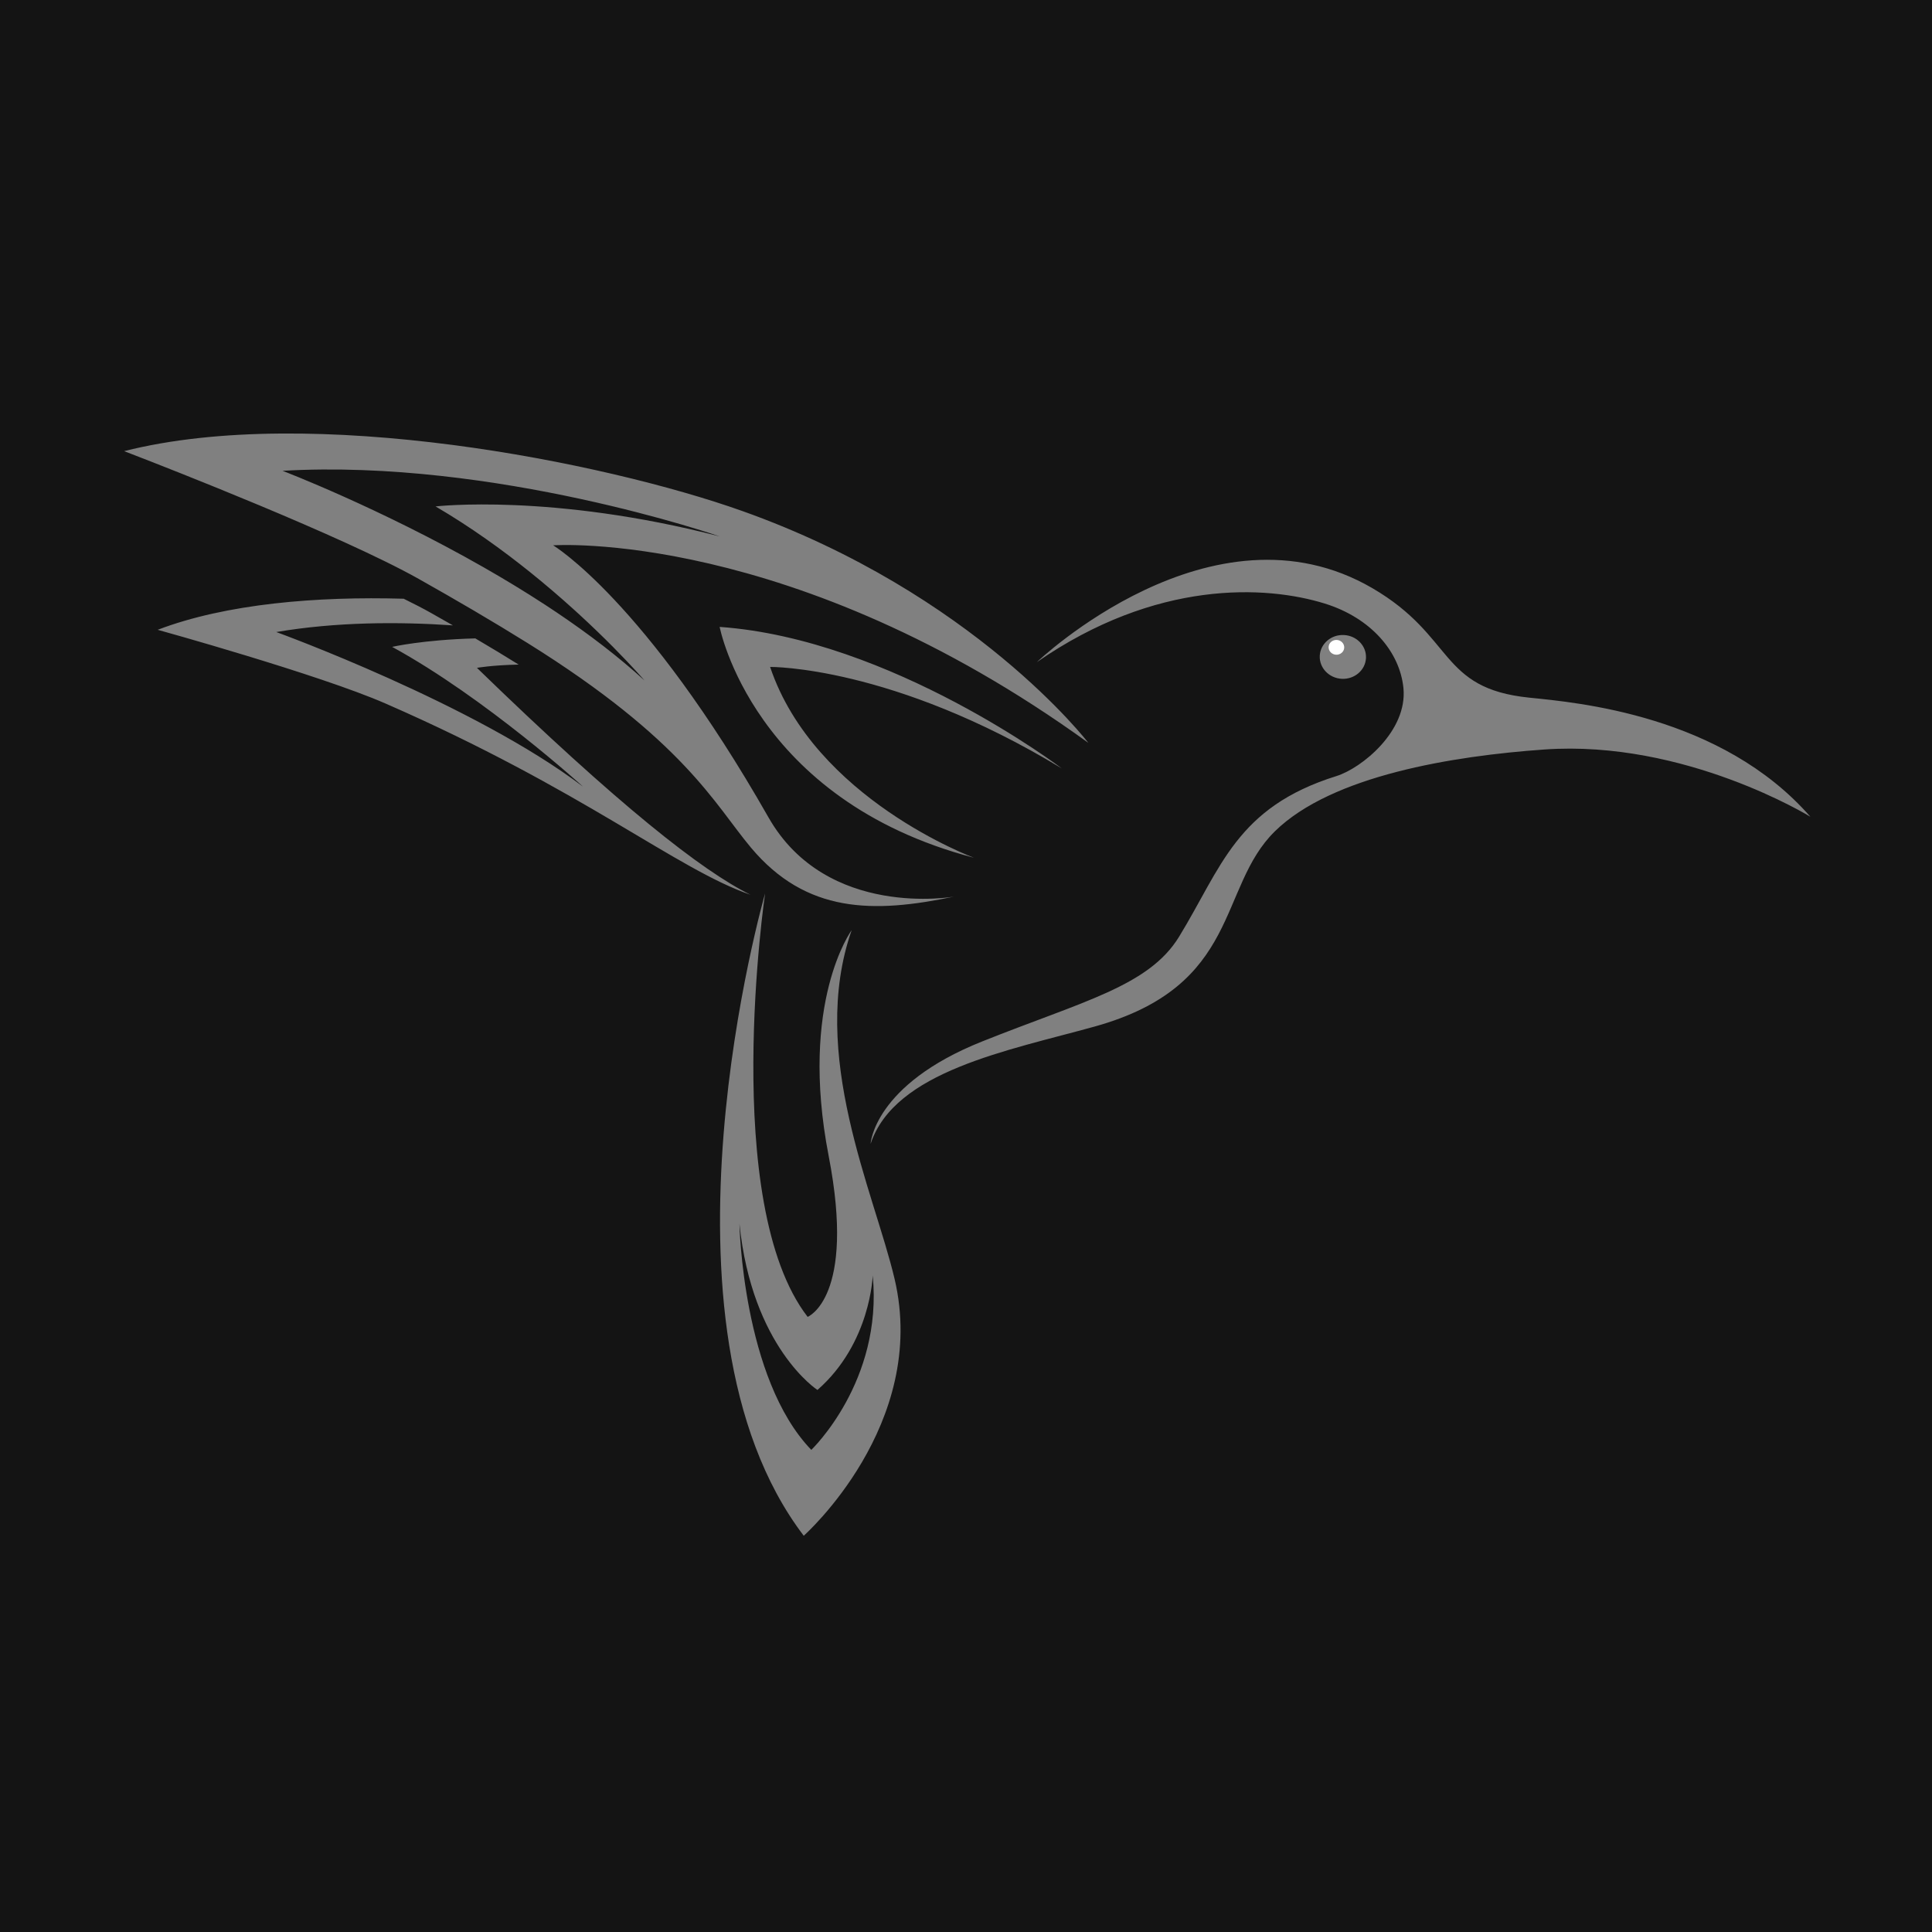 <?xml version="1.0" encoding="UTF-8" standalone="no"?><!DOCTYPE svg PUBLIC "-//W3C//DTD SVG 1.1//EN" "http://www.w3.org/Graphics/SVG/1.1/DTD/svg11.dtd"><svg width="100%" height="100%" viewBox="0 0 4000 4000" version="1.1" xmlns="http://www.w3.org/2000/svg" xmlns:xlink="http://www.w3.org/1999/xlink" xml:space="preserve" xmlns:serif="http://www.serif.com/" style="fill-rule:evenodd;clip-rule:evenodd;stroke-linejoin:round;stroke-miterlimit:2;"><rect x="0" y="0" width="4000" height="4000" fill="#808080" stroke="none"/><path id="path54" d="M2783.06,1341.05c-0.434,8.447 -8.007,14.919 -16.924,14.467c-8.911,-0.452 -15.787,-7.671 -15.36,-16.117c0.434,-8.447 8.007,-14.919 16.924,-14.467c8.911,0.452 15.787,7.67 15.36,16.117" style="fill:#fff;fill-rule:nonzero;"/><g id="ink_ext_XXXXXX"><path id="g10" d="M4459.32,-93.313l-0,4326.85l-4903.86,0l-0,-4326.85l4903.86,-0Zm-1631.2,1455.84c1.277,-25.028 -19.106,-46.413 -45.522,-47.764c-26.421,-1.345 -48.87,17.853 -50.154,42.881c-1.277,25.028 19.106,46.414 45.528,47.764c26.415,1.345 48.87,-17.852 50.148,-42.881Zm-681.465,8.374c246.945,-171.237 474.546,-159.001 596.106,-121.315c95.938,29.74 155.419,100.021 162.888,174.849c8.893,89.117 -86.587,166.042 -138.74,182.342c-207.633,64.884 -238.04,189.237 -325.764,332.585c-62.647,102.375 -198.637,133.319 -407.939,216.936c-224.594,89.729 -230.755,212.01 -230.755,212.01c49.812,-150.854 284.974,-193.197 463.961,-242.985c304.097,-84.601 253.698,-287.449 373.369,-404.461c118.04,-115.417 368.817,-155.792 557.565,-169.104c291.605,-20.567 550.829,139.229 550.829,139.229c-184.274,-210.842 -483.641,-236.524 -582.122,-246.585c-187.666,-19.173 -153.397,-126.687 -324.493,-226.543c-332.127,-193.845 -694.905,153.042 -694.905,153.042Zm-294.569,1276.74c-42.594,-180.411 -178.529,-464.657 -88.849,-721.736c0,-0 -109.329,148.629 -47.569,467.414c56.865,293.505 -43.523,333.141 -43.523,333.141c-182.263,-236.317 -88.115,-876.697 -88.115,-876.697c0,-0 -255.978,888.676 80.035,1329.85c0,-0 259.304,-230.022 188.021,-531.968Zm-172.368,354.178c-142.725,-147.969 -148.764,-468.012 -148.764,-468.012c26.178,256.473 161.489,343.965 161.489,343.965c110.448,-96.678 114.421,-237.16 114.421,-237.16c21.44,219.479 -127.146,361.207 -127.146,361.207Zm-125.838,-1149.3c-100.149,-49.207 -273.452,-185.386 -566.426,-469.797c-0,0 30.853,-5.611 86.367,-6.754c-27.724,-17.272 -57.538,-35.314 -89.717,-54.224c-108.504,2.823 -172.227,17.559 -172.227,17.559c193.601,105.76 395.275,289.454 395.275,289.454c-225.786,-171.494 -635.155,-320.178 -635.155,-320.178c124.231,-21.141 253.571,-21.423 365.669,-13.789c-14.583,-8.373 -29.545,-16.881 -45.014,-25.578c-16.429,-9.241 -35.694,-19.21 -56.859,-29.606c-179.287,-5.146 -367.337,10.188 -509.341,64.328c-0,-0 333.618,92.326 471.802,152.675c409.595,178.889 602.621,343.299 755.626,395.91Zm-408.709,-723.484c0,0 494.447,-34.88 1108.06,408.899c0,-0 -236.793,-309.44 -716.889,-480.102c-285.022,-101.317 -890.693,-222.247 -1279.4,-123.791c-0,0 339.272,129.481 539.424,227.809c26.263,12.902 50.167,25.273 70.556,36.739c19.191,10.787 37.759,21.349 55.857,31.733c19.827,11.38 39.067,22.541 57.623,33.45c39.929,23.47 76.924,45.858 111.328,67.286c324.97,202.469 387.977,334.382 463.001,423.812c114.207,136.13 253.032,136.698 420.871,101.414c0,0 -264.003,47.722 -384.609,-164.074c-256.48,-450.416 -445.821,-563.175 -445.821,-563.175Zm189.029,279.65c-26.782,-24.484 -55.374,-48.271 -85.151,-71.289c-31.232,-24.13 -63.778,-47.398 -96.959,-69.694c-7.726,-5.195 -15.482,-10.341 -23.268,-15.426c-42.093,-27.492 -84.925,-53.394 -127.146,-77.505c-216.428,-123.595 -416.685,-200 -416.685,-200c439.342,-25.535 905.111,135.806 905.111,135.806c-348.231,-89.942 -588.343,-62.084 -588.343,-62.084c72.138,42.209 138.789,90.266 197.133,137.23c32.246,25.951 61.913,51.536 88.555,75.641c3.759,3.404 7.5,6.79 11.136,10.134c27.259,25.016 50.973,48.1 70.672,67.97c41.42,41.787 64.945,69.217 64.945,69.217Zm864.204,182.318c0,0 -352.876,-267.958 -708.46,-293.071c-0,-0 68.581,357.876 526.466,477.95c0,0 -330.171,-121.859 -421.99,-395.067c0,0 252.666,-2.952 603.984,210.188Z" style="fill:#141414;"/></g></svg>